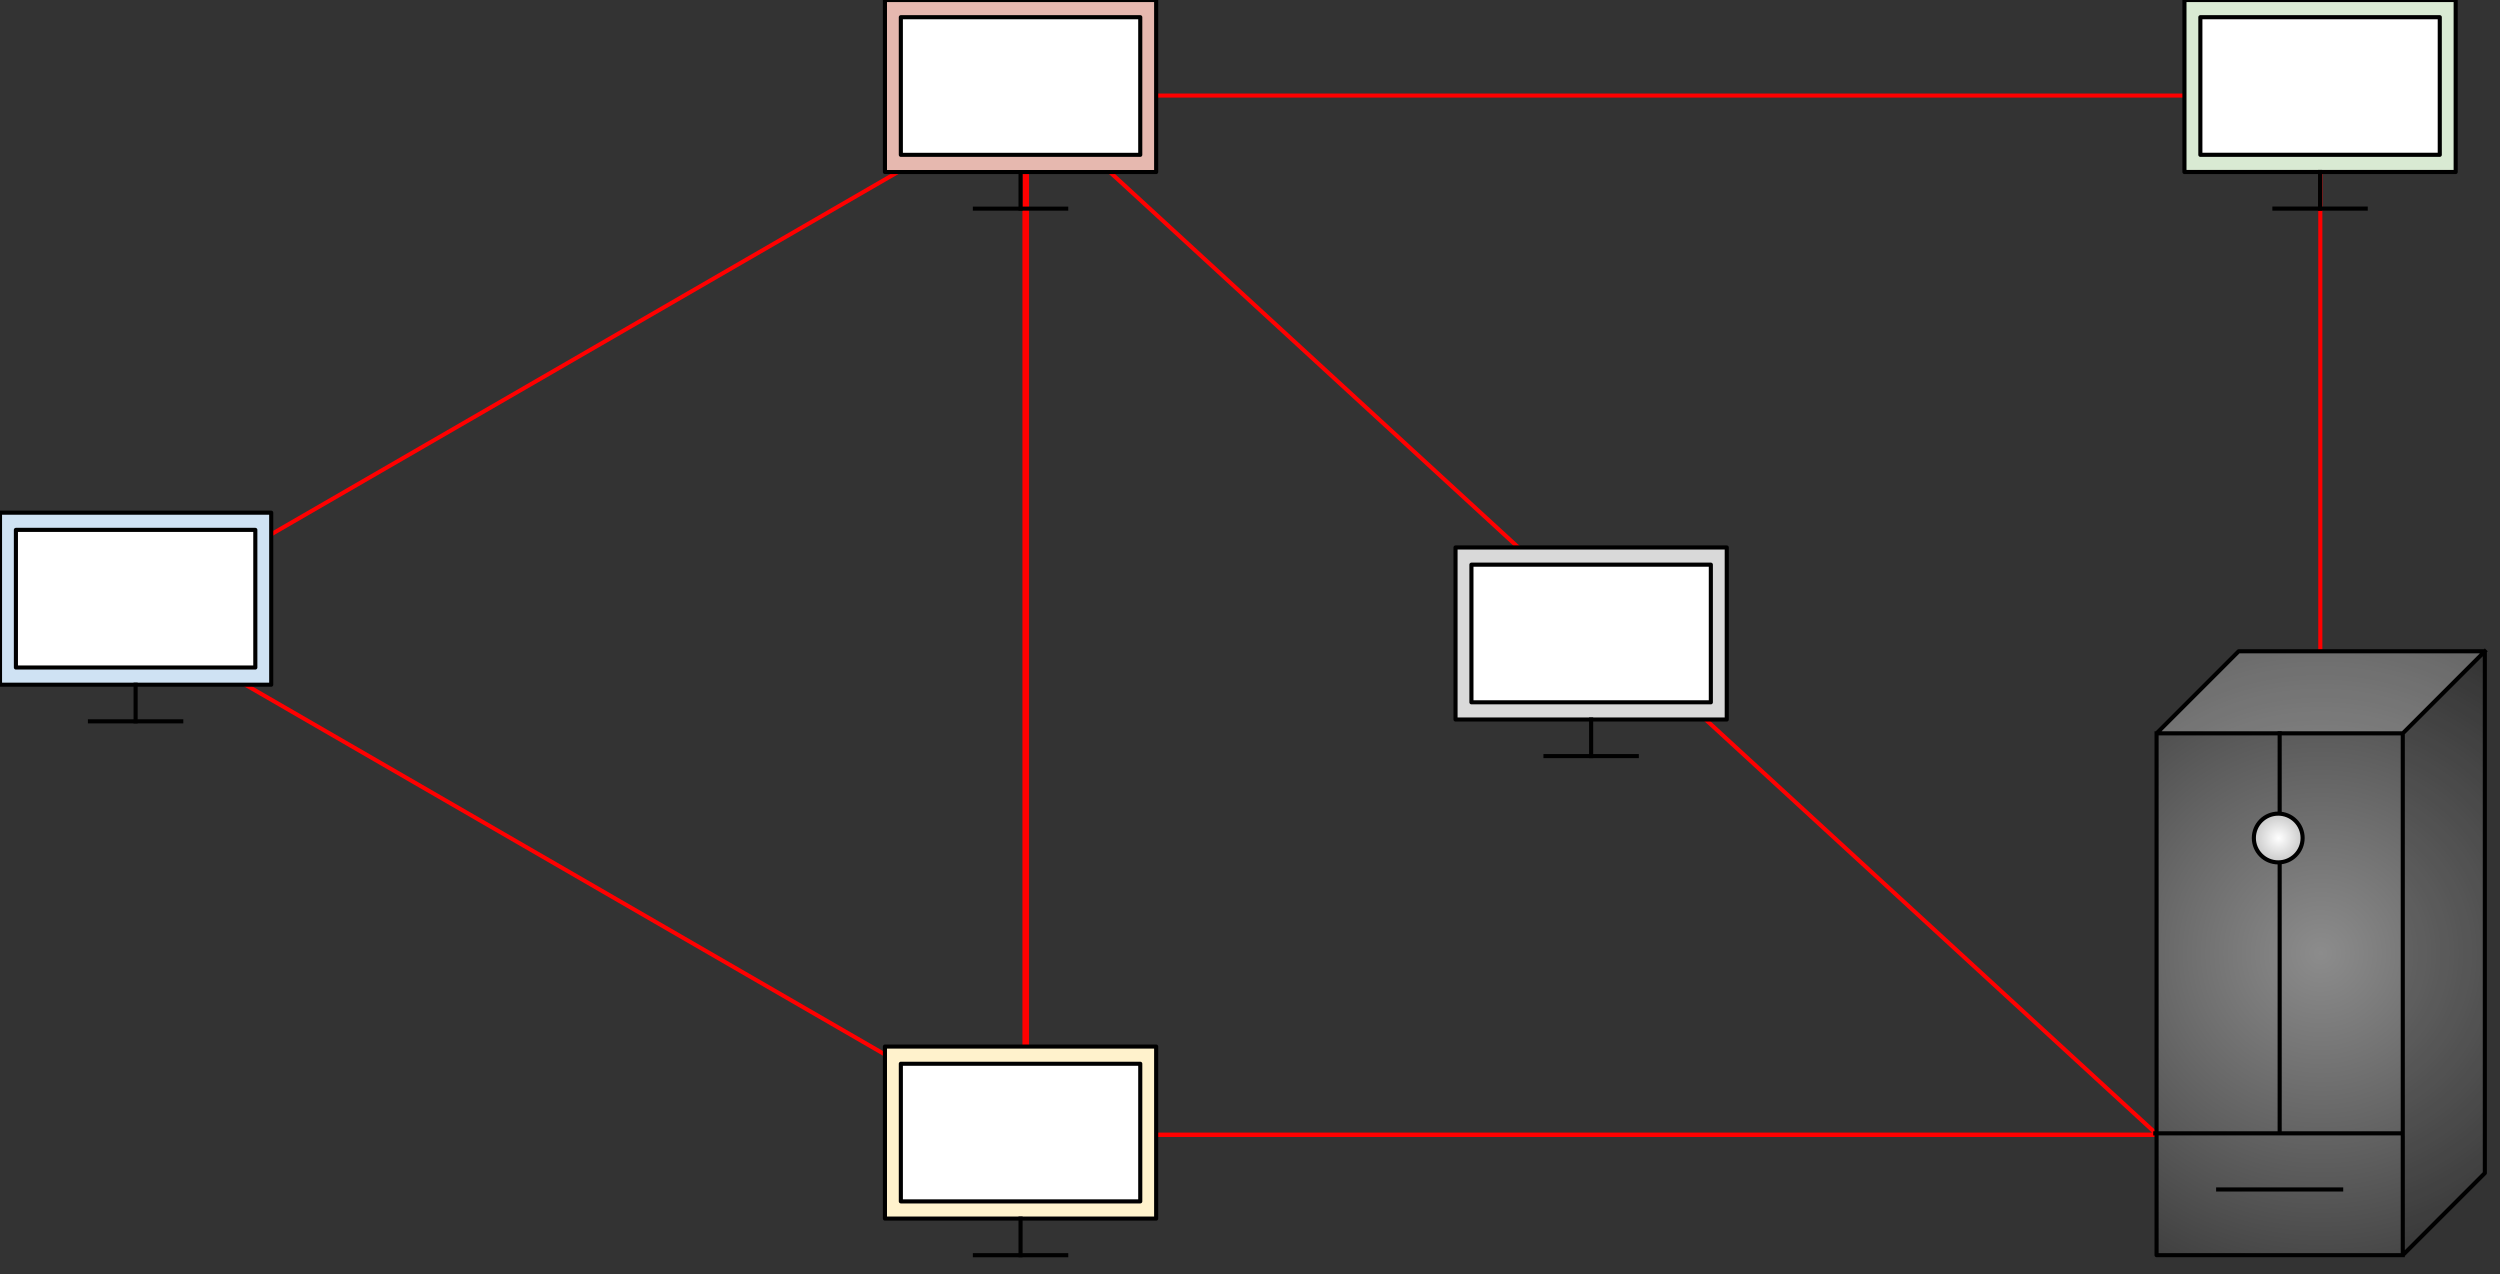 <svg version="1.1" viewBox="0.0 0.0 608.78 310.244" fill="none" stroke="none" stroke-linecap="square" stroke-miterlimit="10" xmlns:xlink="http://www.w3.org/1999/xlink" xmlns="http://www.w3.org/2000/svg"><rect x="0.0" y="0.0" width="608.78" height="310.244" fill="#333333" stroke="none"/><clipPath id="p.0"><path d="m0 0l608.78 0l0 310.244l-608.78 0l0 -310.244z" clip-rule="nonzero"/></clipPath><g clip-path="url(#p.0)"><path fill="#000000" fill-opacity="0.0" d="m0 0l608.78 0l0 310.244l-608.78 0z" fill-rule="evenodd"/><path fill="#000000" fill-opacity="0.0" d="m249.528 23.27l315.496 0l0 253.071l-315.496 0z" fill-rule="evenodd"/><path stroke="#ff0000" stroke-width="1.0" stroke-linejoin="round" stroke-linecap="butt" d="m249.528 23.27l315.496 0l0 253.071l-315.496 0z" fill-rule="evenodd"/><path fill="#000000" fill-opacity="0.0" d="m249.528 276.344l0 -253.512l275.842 253.512z" fill-rule="evenodd"/><path stroke="#ff0000" stroke-width="1.0" stroke-linejoin="round" stroke-linecap="butt" d="m249.528 276.344l0 -253.512l275.842 253.512z" fill-rule="evenodd"/><path fill="#000000" fill-opacity="0.0" d="m250.084 276.782l-218.866 -126.535l218.866 -126.535z" fill-rule="evenodd"/><path stroke="#ff0000" stroke-width="1.0" stroke-linejoin="round" stroke-linecap="butt" d="m250.084 276.782l-218.866 -126.535l218.866 -126.535z" fill-rule="evenodd"/><path fill="#fff2cc" d="m215.493 254.849l66.047 0l0 41.89l-66.047 0z" fill-rule="evenodd"/><path stroke="#000000" stroke-width="1.0" stroke-linejoin="round" stroke-linecap="butt" d="m215.493 254.849l66.047 0l0 41.89l-66.047 0z" fill-rule="evenodd"/><path fill="#ffffff" d="m219.367 259.038l58.299 0l0 33.512l-58.299 0z" fill-rule="evenodd"/><path stroke="#000000" stroke-width="1.0" stroke-linejoin="round" stroke-linecap="butt" d="m219.367 259.038l58.299 0l0 33.512l-58.299 0z" fill-rule="evenodd"/><path fill="#000000" fill-opacity="0.0" d="m248.517 296.739l0 8.913" fill-rule="evenodd"/><path stroke="#000000" stroke-width="1.0" stroke-linejoin="round" stroke-linecap="butt" d="m248.517 296.739l0 8.913" fill-rule="evenodd"/><path fill="#000000" fill-opacity="0.0" d="m237.399 305.652l22.236 0" fill-rule="evenodd"/><path stroke="#000000" stroke-width="1.0" stroke-linejoin="round" stroke-linecap="butt" d="m237.399 305.652l22.236 0" fill-rule="evenodd"/><path fill="#cfe2f3" d="m-0.001 124.845l66.047 0l0 41.89l-66.047 0z" fill-rule="evenodd"/><path stroke="#000000" stroke-width="1.0" stroke-linejoin="round" stroke-linecap="butt" d="m-0.001 124.845l66.047 0l0 41.89l-66.047 0z" fill-rule="evenodd"/><path fill="#ffffff" d="m3.873 129.034l58.299 0l0 33.512l-58.299 0z" fill-rule="evenodd"/><path stroke="#000000" stroke-width="1.0" stroke-linejoin="round" stroke-linecap="butt" d="m3.873 129.034l58.299 0l0 33.512l-58.299 0z" fill-rule="evenodd"/><path fill="#000000" fill-opacity="0.0" d="m33.022 166.735l0 8.913" fill-rule="evenodd"/><path stroke="#000000" stroke-width="1.0" stroke-linejoin="round" stroke-linecap="butt" d="m33.022 166.735l0 8.913" fill-rule="evenodd"/><path fill="#000000" fill-opacity="0.0" d="m21.904 175.648l22.236 0" fill-rule="evenodd"/><path stroke="#000000" stroke-width="1.0" stroke-linejoin="round" stroke-linecap="butt" d="m21.904 175.648l22.236 0" fill-rule="evenodd"/><path fill="#d9ead3" d="m531.94 -0.001l66.047 0l0 41.89l-66.047 0z" fill-rule="evenodd"/><path stroke="#000000" stroke-width="1.0" stroke-linejoin="round" stroke-linecap="butt" d="m531.94 -0.001l66.047 0l0 41.89l-66.047 0z" fill-rule="evenodd"/><path fill="#ffffff" d="m535.814 4.188l58.299 0l0 33.512l-58.299 0z" fill-rule="evenodd"/><path stroke="#000000" stroke-width="1.0" stroke-linejoin="round" stroke-linecap="butt" d="m535.814 4.188l58.299 0l0 33.512l-58.299 0z" fill-rule="evenodd"/><path fill="#000000" fill-opacity="0.0" d="m564.963 41.888l0 8.913" fill-rule="evenodd"/><path stroke="#000000" stroke-width="1.0" stroke-linejoin="round" stroke-linecap="butt" d="m564.963 41.888l0 8.913" fill-rule="evenodd"/><path fill="#000000" fill-opacity="0.0" d="m553.845 50.802l22.236 0" fill-rule="evenodd"/><path stroke="#000000" stroke-width="1.0" stroke-linejoin="round" stroke-linecap="butt" d="m553.845 50.802l22.236 0" fill-rule="evenodd"/><defs><radialGradient id="p.1" gradientUnits="userSpaceOnUse" gradientTransform="matrix(9.148 0.0 0.0 9.148 0.0 0.0)" spreadMethod="pad" cx="61.774" cy="25.374" fx="61.774" fy="25.374" r="9.148"><stop offset="0.0" stop-color="#8c8c8c"/><stop offset="1.0" stop-color="#404040"/></radialGradient></defs><path fill="url(#p.1)" d="m525.15 178.579l59.953 0l0 127.071l-59.953 0z" fill-rule="evenodd"/><defs><radialGradient id="p.2" gradientUnits="userSpaceOnUse" gradientTransform="matrix(9.148 0.0 0.0 9.148 0.0 0.0)" spreadMethod="pad" cx="61.774" cy="25.374" fx="61.774" fy="25.374" r="9.148"><stop offset="0.0" stop-color="#8c8c8c"/><stop offset="1.0" stop-color="#404040"/></radialGradient></defs><path fill="url(#p.2)" d="m585.102 178.579l19.984 -19.984l0 127.071l-19.984 19.984z" fill-rule="evenodd"/><defs><radialGradient id="p.3" gradientUnits="userSpaceOnUse" gradientTransform="matrix(9.148 0.0 0.0 9.148 0.0 0.0)" spreadMethod="pad" cx="61.774" cy="25.374" fx="61.774" fy="25.374" r="9.148"><stop offset="0.0" stop-color="#8c8c8c"/><stop offset="1.0" stop-color="#404040"/></radialGradient></defs><path fill="url(#p.3)" d="m525.15 178.579l19.984 -19.984l59.953 0l-19.984 19.984z" fill-rule="evenodd"/><path fill="#000000" fill-opacity="0.0" d="m525.15 178.579l19.984 -19.984l59.953 0l0 127.071l-19.984 19.984l-59.953 0zm0 0l59.953 0l19.984 -19.984m-19.984 19.984l0 127.071" fill-rule="evenodd"/><path fill="#000000" fill-opacity="0.2" d="m585.102 178.579l19.984 -19.984l0 127.071l-19.984 19.984z" fill-rule="evenodd"/><path fill="#ffffff" fill-opacity="0.2" d="m525.15 178.579l19.984 -19.984l59.953 0l-19.984 19.984z" fill-rule="evenodd"/><path stroke="#000000" stroke-width="1.0" stroke-linejoin="round" stroke-linecap="butt" d="m525.15 178.579l19.984 -19.984l59.953 0l0 127.071l-19.984 19.984l-59.953 0zm0 0l59.953 0l19.984 -19.984m-19.984 19.984l0 127.071" fill-rule="evenodd"/><path fill="#000000" fill-opacity="0.0" d="m524.84 275.98l59.874 0" fill-rule="evenodd"/><path stroke="#000000" stroke-width="1.0" stroke-linejoin="round" stroke-linecap="butt" d="m524.84 275.98l59.874 0" fill-rule="evenodd"/><path fill="#000000" fill-opacity="0.0" d="m555.126 178.579l0 96.945" fill-rule="evenodd"/><path stroke="#000000" stroke-width="1.0" stroke-linejoin="round" stroke-linecap="butt" d="m555.126 178.579l0 96.945" fill-rule="evenodd"/><path fill="#000000" fill-opacity="0.0" d="m540.15 289.652l29.953 0" fill-rule="evenodd"/><path stroke="#000000" stroke-width="1.0" stroke-linejoin="round" stroke-linecap="butt" d="m540.15 289.652l29.953 0" fill-rule="evenodd"/><defs><radialGradient id="p.4" gradientUnits="userSpaceOnUse" gradientTransform="matrix(2.898 0.0 0.0 2.898 0.0 0.0)" spreadMethod="pad" cx="191.46" cy="70.425" fx="191.46" fy="70.425" r="2.898"><stop offset="0.0" stop-color="#ffffff"/><stop offset="1.0" stop-color="#b3b3b3"/></radialGradient></defs><path fill="url(#p.4)" d="m548.84 204.064l0 0c0 -3.279 2.658 -5.937 5.937 -5.937l0 0c1.575 0 3.085 0.626 4.198 1.739c1.113 1.113 1.739 2.624 1.739 4.198l0 0c0 3.279 -2.658 5.937 -5.937 5.937l0 0c-3.279 0 -5.937 -2.658 -5.937 -5.937z" fill-rule="evenodd"/><path stroke="#000000" stroke-width="1.0" stroke-linejoin="round" stroke-linecap="butt" d="m548.84 204.064l0 0c0 -3.279 2.658 -5.937 5.937 -5.937l0 0c1.575 0 3.085 0.626 4.198 1.739c1.113 1.113 1.739 2.624 1.739 4.198l0 0c0 3.279 -2.658 5.937 -5.937 5.937l0 0c-3.279 0 -5.937 -2.658 -5.937 -5.937z" fill-rule="evenodd"/><path fill="#e6b8af" d="m215.492 0l66.047 0l0 41.89l-66.047 0z" fill-rule="evenodd"/><path stroke="#000000" stroke-width="1.0" stroke-linejoin="round" stroke-linecap="butt" d="m215.492 0l66.047 0l0 41.89l-66.047 0z" fill-rule="evenodd"/><path fill="#ffffff" d="m219.366 4.189l58.299 0l0 33.512l-58.299 0z" fill-rule="evenodd"/><path stroke="#000000" stroke-width="1.0" stroke-linejoin="round" stroke-linecap="butt" d="m219.366 4.189l58.299 0l0 33.512l-58.299 0z" fill-rule="evenodd"/><path fill="#000000" fill-opacity="0.0" d="m248.516 41.89l0 8.913" fill-rule="evenodd"/><path stroke="#000000" stroke-width="1.0" stroke-linejoin="round" stroke-linecap="butt" d="m248.516 41.89l0 8.913" fill-rule="evenodd"/><path fill="#000000" fill-opacity="0.0" d="m237.398 50.803l22.236 0" fill-rule="evenodd"/><path stroke="#000000" stroke-width="1.0" stroke-linejoin="round" stroke-linecap="butt" d="m237.398 50.803l22.236 0" fill-rule="evenodd"/><path fill="#d9d9d9" d="m354.437 133.316l66.047 0l0 41.89l-66.047 0z" fill-rule="evenodd"/><path stroke="#000000" stroke-width="1.0" stroke-linejoin="round" stroke-linecap="butt" d="m354.437 133.316l66.047 0l0 41.89l-66.047 0z" fill-rule="evenodd"/><path fill="#ffffff" d="m358.311 137.505l58.299 0l0 33.512l-58.299 0z" fill-rule="evenodd"/><path stroke="#000000" stroke-width="1.0" stroke-linejoin="round" stroke-linecap="butt" d="m358.311 137.505l58.299 0l0 33.512l-58.299 0z" fill-rule="evenodd"/><path fill="#000000" fill-opacity="0.0" d="m387.461 175.206l0 8.913" fill-rule="evenodd"/><path stroke="#000000" stroke-width="1.0" stroke-linejoin="round" stroke-linecap="butt" d="m387.461 175.206l0 8.913" fill-rule="evenodd"/><path fill="#000000" fill-opacity="0.0" d="m376.343 184.119l22.236 0" fill-rule="evenodd"/><path stroke="#000000" stroke-width="1.0" stroke-linejoin="round" stroke-linecap="butt" d="m376.343 184.119l22.236 0" fill-rule="evenodd"/></g></svg>